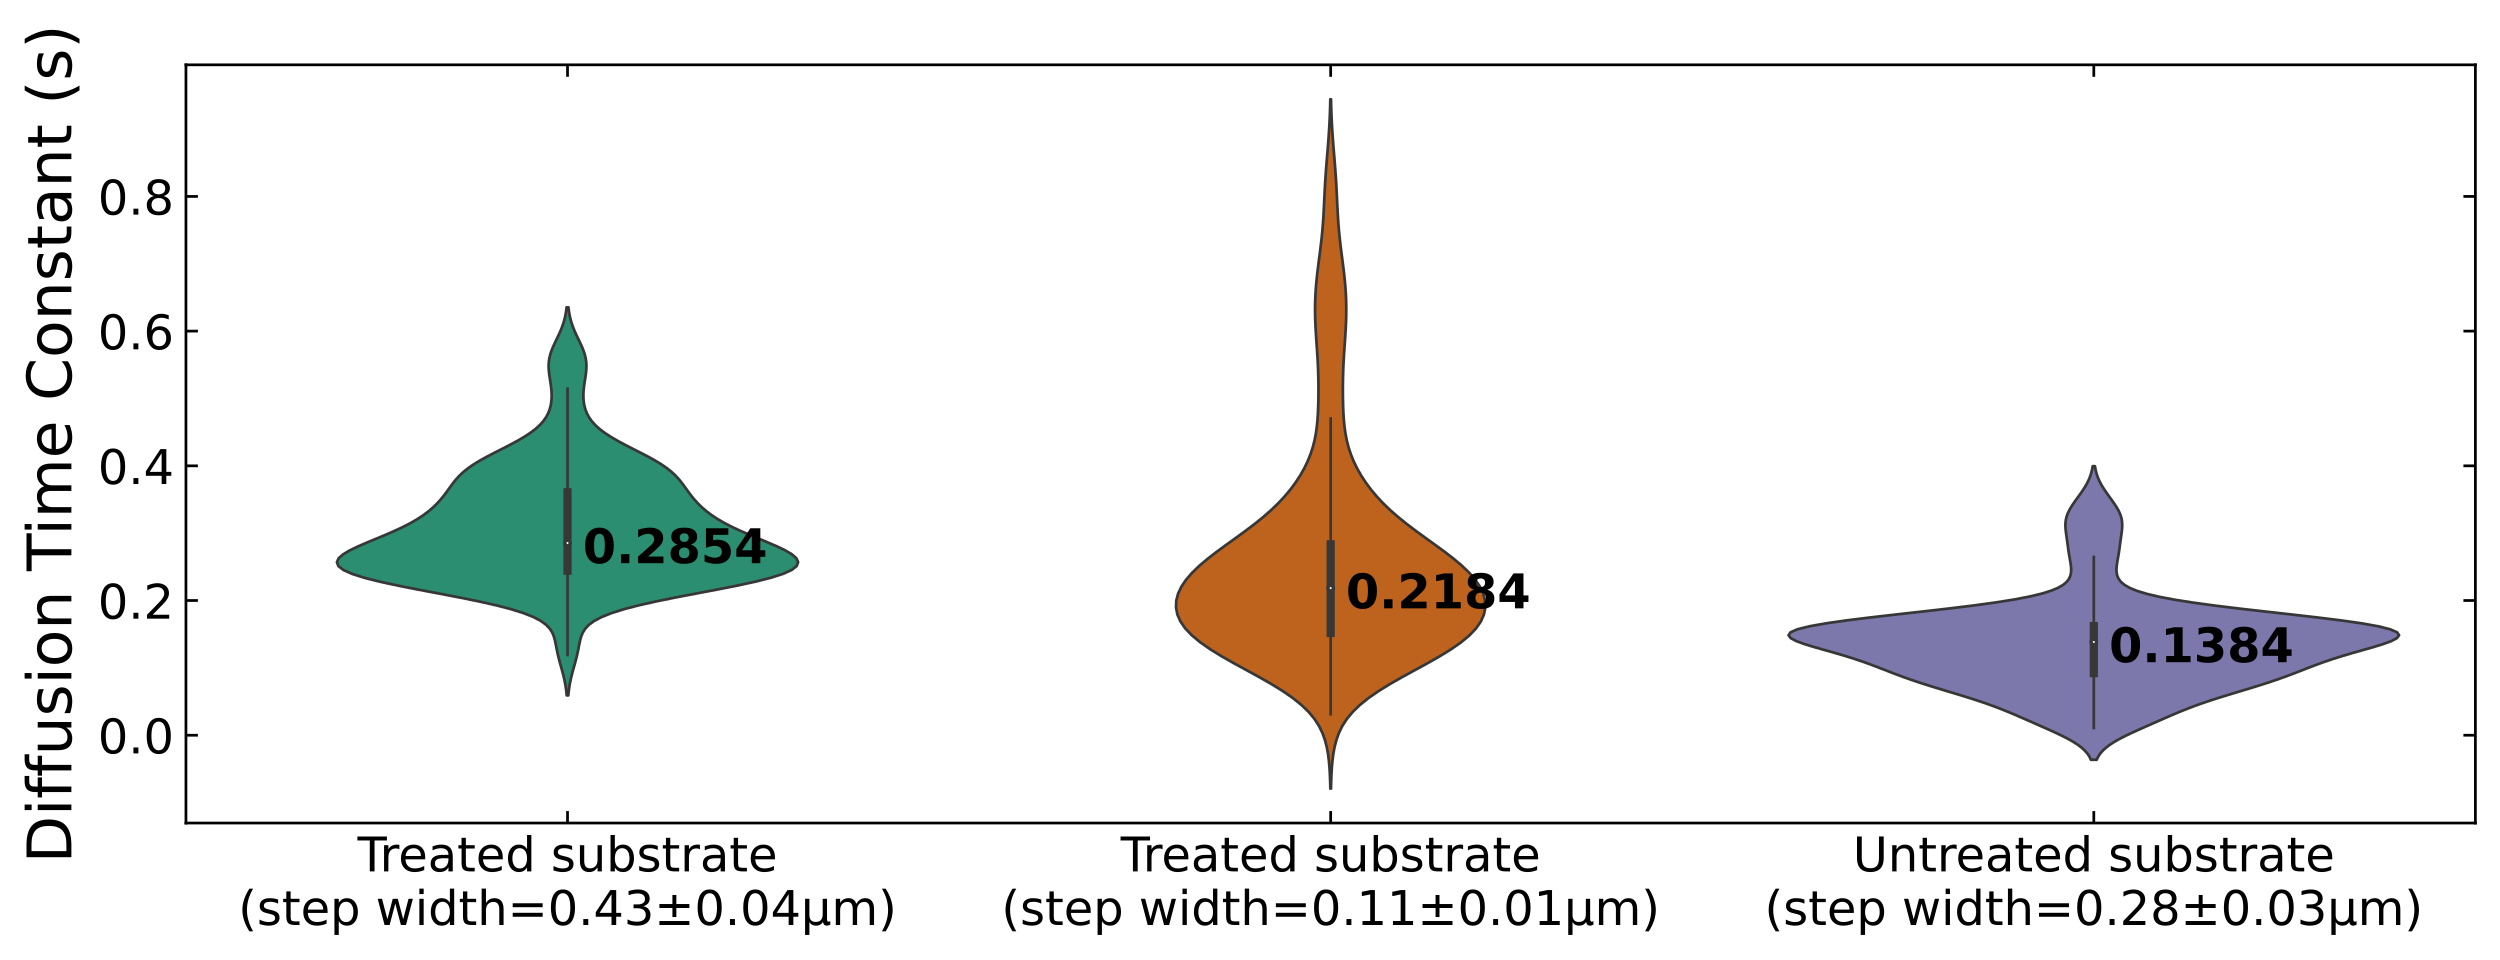 <?xml version="1.0" encoding="utf-8" standalone="no"?>
<!DOCTYPE svg PUBLIC "-//W3C//DTD SVG 1.1//EN"
  "http://www.w3.org/Graphics/SVG/1.1/DTD/svg11.dtd">
<!-- Created with matplotlib (https://matplotlib.org/) -->
<svg height="280.648pt" version="1.1" viewBox="0 0 731.185 280.648" width="731.185pt" xmlns="http://www.w3.org/2000/svg" xmlns:xlink="http://www.w3.org/1999/xlink">
 <defs>
  <style type="text/css">*{stroke-linecap:butt;stroke-linejoin:round;}</style>
 </defs>
 <g id="figure_1">
  <g id="patch_1">
   <path d="M 0 280.648 
L 731.185 280.648 
L 731.185 0 
L 0 0 
z
" style="fill:#ffffff;"/>
  </g>
  <g id="axes_1">
   <g id="patch_2">
    <path d="M 54.385 240.722 
L 723.985 240.722 
L 723.985 18.962 
L 54.385 18.962 
z
" style="fill:#ffffff;"/>
   </g>
   <g id="PolyCollection_1">
    <defs>
     <path d="M 166.22 -77.262 
L 165.75 -77.262 
L 165.637 -78.409 
L 165.489 -79.555 
L 165.3 -80.702 
L 165.07 -81.848 
L 164.803 -82.994 
L 164.505 -84.141 
L 164.188 -85.287 
L 163.866 -86.433 
L 163.554 -87.58 
L 163.264 -88.726 
L 163.005 -89.872 
L 162.773 -91.019 
L 162.554 -92.165 
L 162.314 -93.312 
L 161.999 -94.458 
L 161.532 -95.604 
L 160.817 -96.751 
L 159.737 -97.897 
L 158.169 -99.043 
L 155.992 -100.19 
L 153.108 -101.336 
L 149.458 -102.482 
L 145.045 -103.629 
L 139.938 -104.775 
L 134.284 -105.922 
L 128.3 -107.068 
L 122.253 -108.214 
L 116.432 -109.361 
L 111.124 -110.507 
L 106.576 -111.653 
L 102.972 -112.8 
L 100.424 -113.946 
L 98.962 -115.092 
L 98.54 -116.239 
L 99.058 -117.385 
L 100.368 -118.532 
L 102.301 -119.678 
L 104.679 -120.824 
L 107.328 -121.971 
L 110.093 -123.117 
L 112.842 -124.263 
L 115.473 -125.41 
L 117.917 -126.556 
L 120.132 -127.702 
L 122.106 -128.849 
L 123.844 -129.995 
L 125.368 -131.142 
L 126.701 -132.288 
L 127.872 -133.434 
L 128.908 -134.581 
L 129.838 -135.727 
L 130.695 -136.873 
L 131.518 -138.02 
L 132.357 -139.166 
L 133.265 -140.313 
L 134.303 -141.459 
L 135.521 -142.605 
L 136.957 -143.752 
L 138.628 -144.898 
L 140.524 -146.044 
L 142.607 -147.191 
L 144.817 -148.337 
L 147.078 -149.483 
L 149.31 -150.63 
L 151.437 -151.776 
L 153.395 -152.923 
L 155.14 -154.069 
L 156.646 -155.215 
L 157.904 -156.362 
L 158.924 -157.508 
L 159.725 -158.654 
L 160.332 -159.801 
L 160.773 -160.947 
L 161.073 -162.093 
L 161.255 -163.24 
L 161.337 -164.386 
L 161.335 -165.533 
L 161.261 -166.679 
L 161.132 -167.825 
L 160.966 -168.972 
L 160.787 -170.118 
L 160.622 -171.264 
L 160.502 -172.411 
L 160.454 -173.557 
L 160.504 -174.703 
L 160.665 -175.85 
L 160.941 -176.996 
L 161.322 -178.143 
L 161.79 -179.289 
L 162.316 -180.435 
L 162.868 -181.582 
L 163.416 -182.728 
L 163.931 -183.874 
L 164.393 -185.021 
L 164.79 -186.167 
L 165.116 -187.313 
L 165.374 -188.46 
L 165.569 -189.606 
L 165.711 -190.753 
L 166.259 -190.753 
L 166.259 -190.753 
L 166.401 -189.606 
L 166.596 -188.46 
L 166.854 -187.313 
L 167.18 -186.167 
L 167.577 -185.021 
L 168.039 -183.874 
L 168.554 -182.728 
L 169.102 -181.582 
L 169.654 -180.435 
L 170.18 -179.289 
L 170.648 -178.143 
L 171.029 -176.996 
L 171.305 -175.85 
L 171.466 -174.703 
L 171.516 -173.557 
L 171.468 -172.411 
L 171.348 -171.264 
L 171.183 -170.118 
L 171.004 -168.972 
L 170.838 -167.825 
L 170.709 -166.679 
L 170.635 -165.533 
L 170.633 -164.386 
L 170.715 -163.24 
L 170.897 -162.093 
L 171.197 -160.947 
L 171.638 -159.801 
L 172.245 -158.654 
L 173.046 -157.508 
L 174.066 -156.362 
L 175.324 -155.215 
L 176.83 -154.069 
L 178.575 -152.923 
L 180.533 -151.776 
L 182.66 -150.63 
L 184.892 -149.483 
L 187.153 -148.337 
L 189.363 -147.191 
L 191.446 -146.044 
L 193.342 -144.898 
L 195.013 -143.752 
L 196.449 -142.605 
L 197.667 -141.459 
L 198.705 -140.313 
L 199.613 -139.166 
L 200.452 -138.02 
L 201.275 -136.873 
L 202.132 -135.727 
L 203.062 -134.581 
L 204.098 -133.434 
L 205.269 -132.288 
L 206.602 -131.142 
L 208.126 -129.995 
L 209.864 -128.849 
L 211.838 -127.702 
L 214.053 -126.556 
L 216.497 -125.41 
L 219.128 -124.263 
L 221.877 -123.117 
L 224.642 -121.971 
L 227.291 -120.824 
L 229.669 -119.678 
L 231.602 -118.532 
L 232.912 -117.385 
L 233.43 -116.239 
L 233.008 -115.092 
L 231.546 -113.946 
L 228.998 -112.8 
L 225.394 -111.653 
L 220.846 -110.507 
L 215.538 -109.361 
L 209.717 -108.214 
L 203.67 -107.068 
L 197.686 -105.922 
L 192.032 -104.775 
L 186.925 -103.629 
L 182.512 -102.482 
L 178.862 -101.336 
L 175.978 -100.19 
L 173.801 -99.043 
L 172.233 -97.897 
L 171.153 -96.751 
L 170.438 -95.604 
L 169.971 -94.458 
L 169.656 -93.312 
L 169.416 -92.165 
L 169.197 -91.019 
L 168.965 -89.872 
L 168.706 -88.726 
L 168.416 -87.58 
L 168.104 -86.433 
L 167.782 -85.287 
L 167.465 -84.141 
L 167.167 -82.994 
L 166.9 -81.848 
L 166.67 -80.702 
L 166.481 -79.555 
L 166.333 -78.409 
L 166.22 -77.262 
z
" id="mbafc01b74d" style="stroke:#373737;stroke-width:0.8;"/>
    </defs>
    <g clip-path="url(#p90f1b37e14)">
     <use style="fill:#2b8e70;stroke:#373737;stroke-width:0.8;" x="0" xlink:href="#mbafc01b74d" y="280.648"/>
    </g>
   </g>
   <g id="PolyCollection_2">
    <defs>
     <path d="M 389.278 -50.006 
L 389.092 -50.006 
L 389.038 -52.043 
L 388.958 -54.079 
L 388.838 -56.115 
L 388.66 -58.152 
L 388.401 -60.188 
L 388.027 -62.224 
L 387.497 -64.261 
L 386.762 -66.297 
L 385.764 -68.334 
L 384.447 -70.37 
L 382.757 -72.406 
L 380.656 -74.443 
L 378.128 -76.479 
L 375.189 -78.515 
L 371.891 -80.552 
L 368.323 -82.588 
L 364.607 -84.624 
L 360.882 -86.661 
L 357.296 -88.697 
L 353.985 -90.734 
L 351.062 -92.77 
L 348.607 -94.806 
L 346.664 -96.843 
L 345.25 -98.879 
L 344.354 -100.915 
L 343.956 -102.952 
L 344.032 -104.988 
L 344.56 -107.024 
L 345.521 -109.061 
L 346.896 -111.097 
L 348.66 -113.134 
L 350.774 -115.17 
L 353.186 -117.206 
L 355.824 -119.243 
L 358.603 -121.279 
L 361.435 -123.315 
L 364.232 -125.352 
L 366.921 -127.388 
L 369.447 -129.424 
L 371.773 -131.461 
L 373.886 -133.497 
L 375.785 -135.534 
L 377.48 -137.57 
L 378.983 -139.606 
L 380.307 -141.643 
L 381.459 -143.679 
L 382.446 -145.715 
L 383.27 -147.752 
L 383.94 -149.788 
L 384.464 -151.824 
L 384.858 -153.861 
L 385.141 -155.897 
L 385.337 -157.934 
L 385.466 -159.97 
L 385.548 -162.006 
L 385.595 -164.043 
L 385.615 -166.079 
L 385.61 -168.115 
L 385.579 -170.152 
L 385.521 -172.188 
L 385.434 -174.224 
L 385.322 -176.261 
L 385.191 -178.297 
L 385.05 -180.334 
L 384.912 -182.37 
L 384.789 -184.406 
L 384.693 -186.443 
L 384.634 -188.479 
L 384.619 -190.515 
L 384.653 -192.552 
L 384.738 -194.588 
L 384.872 -196.624 
L 385.052 -198.661 
L 385.27 -200.697 
L 385.515 -202.734 
L 385.777 -204.77 
L 386.042 -206.806 
L 386.296 -208.843 
L 386.529 -210.879 
L 386.732 -212.915 
L 386.904 -214.952 
L 387.045 -216.988 
L 387.16 -219.024 
L 387.261 -221.061 
L 387.356 -223.097 
L 387.456 -225.134 
L 387.569 -227.17 
L 387.699 -229.206 
L 387.846 -231.243 
L 388.006 -233.279 
L 388.173 -235.315 
L 388.341 -237.352 
L 388.5 -239.388 
L 388.646 -241.424 
L 388.774 -243.461 
L 388.881 -245.497 
L 388.967 -247.534 
L 389.034 -249.57 
L 389.083 -251.606 
L 389.287 -251.606 
L 389.287 -251.606 
L 389.336 -249.57 
L 389.403 -247.534 
L 389.489 -245.497 
L 389.596 -243.461 
L 389.724 -241.424 
L 389.87 -239.388 
L 390.029 -237.352 
L 390.197 -235.315 
L 390.364 -233.279 
L 390.524 -231.243 
L 390.671 -229.206 
L 390.801 -227.17 
L 390.914 -225.134 
L 391.014 -223.097 
L 391.109 -221.061 
L 391.21 -219.024 
L 391.325 -216.988 
L 391.466 -214.952 
L 391.638 -212.915 
L 391.841 -210.879 
L 392.074 -208.843 
L 392.328 -206.806 
L 392.593 -204.77 
L 392.855 -202.734 
L 393.1 -200.697 
L 393.318 -198.661 
L 393.498 -196.624 
L 393.632 -194.588 
L 393.717 -192.552 
L 393.751 -190.515 
L 393.736 -188.479 
L 393.677 -186.443 
L 393.581 -184.406 
L 393.458 -182.37 
L 393.32 -180.334 
L 393.179 -178.297 
L 393.048 -176.261 
L 392.936 -174.224 
L 392.849 -172.188 
L 392.791 -170.152 
L 392.76 -168.115 
L 392.755 -166.079 
L 392.775 -164.043 
L 392.822 -162.006 
L 392.904 -159.97 
L 393.033 -157.934 
L 393.229 -155.897 
L 393.512 -153.861 
L 393.906 -151.824 
L 394.43 -149.788 
L 395.1 -147.752 
L 395.924 -145.715 
L 396.911 -143.679 
L 398.063 -141.643 
L 399.387 -139.606 
L 400.89 -137.57 
L 402.585 -135.534 
L 404.484 -133.497 
L 406.597 -131.461 
L 408.923 -129.424 
L 411.449 -127.388 
L 414.138 -125.352 
L 416.935 -123.315 
L 419.767 -121.279 
L 422.546 -119.243 
L 425.184 -117.206 
L 427.596 -115.17 
L 429.71 -113.134 
L 431.474 -111.097 
L 432.849 -109.061 
L 433.81 -107.024 
L 434.338 -104.988 
L 434.414 -102.952 
L 434.016 -100.915 
L 433.12 -98.879 
L 431.706 -96.843 
L 429.763 -94.806 
L 427.308 -92.77 
L 424.385 -90.734 
L 421.074 -88.697 
L 417.488 -86.661 
L 413.763 -84.624 
L 410.047 -82.588 
L 406.479 -80.552 
L 403.181 -78.515 
L 400.242 -76.479 
L 397.714 -74.443 
L 395.613 -72.406 
L 393.923 -70.37 
L 392.606 -68.334 
L 391.608 -66.297 
L 390.873 -64.261 
L 390.343 -62.224 
L 389.969 -60.188 
L 389.71 -58.152 
L 389.532 -56.115 
L 389.412 -54.079 
L 389.332 -52.043 
L 389.278 -50.006 
z
" id="m36b5132698" style="stroke:#373737;stroke-width:0.8;"/>
    </defs>
    <g clip-path="url(#p90f1b37e14)">
     <use style="fill:#be631d;stroke:#373737;stroke-width:0.8;" x="0" xlink:href="#m36b5132698" y="280.648"/>
    </g>
   </g>
   <g id="PolyCollection_3">
    <defs>
     <path d="M 613.231 -58.434 
L 611.539 -58.434 
L 611.124 -59.301 
L 610.563 -60.169 
L 609.83 -61.036 
L 608.904 -61.903 
L 607.774 -62.771 
L 606.44 -63.638 
L 604.918 -64.505 
L 603.233 -65.372 
L 601.421 -66.24 
L 599.522 -67.107 
L 597.576 -67.974 
L 595.611 -68.842 
L 593.644 -69.709 
L 591.672 -70.576 
L 589.679 -71.444 
L 587.632 -72.311 
L 585.497 -73.178 
L 583.237 -74.045 
L 580.828 -74.913 
L 578.264 -75.78 
L 575.557 -76.647 
L 572.742 -77.515 
L 569.869 -78.382 
L 566.995 -79.249 
L 564.179 -80.117 
L 561.467 -80.984 
L 558.889 -81.851 
L 556.449 -82.718 
L 554.129 -83.586 
L 551.887 -84.453 
L 549.664 -85.32 
L 547.392 -86.188 
L 545.003 -87.055 
L 542.441 -87.922 
L 539.68 -88.79 
L 536.735 -89.657 
L 533.673 -90.524 
L 530.627 -91.391 
L 527.789 -92.259 
L 525.406 -93.126 
L 523.753 -93.993 
L 523.105 -94.861 
L 523.698 -95.728 
L 525.694 -96.595 
L 529.149 -97.463 
L 533.999 -98.33 
L 540.06 -99.197 
L 547.047 -100.064 
L 554.606 -100.932 
L 562.357 -101.799 
L 569.932 -102.666 
L 577.018 -103.534 
L 583.376 -104.401 
L 588.861 -105.268 
L 593.414 -106.136 
L 597.056 -107.003 
L 599.862 -107.87 
L 601.947 -108.737 
L 603.436 -109.605 
L 604.456 -110.472 
L 605.116 -111.339 
L 605.508 -112.207 
L 605.705 -113.074 
L 605.762 -113.941 
L 605.722 -114.809 
L 605.619 -115.676 
L 605.481 -116.543 
L 605.328 -117.411 
L 605.177 -118.278 
L 605.037 -119.145 
L 604.911 -120.012 
L 604.793 -120.88 
L 604.68 -121.747 
L 604.563 -122.614 
L 604.441 -123.482 
L 604.317 -124.349 
L 604.202 -125.216 
L 604.114 -126.084 
L 604.073 -126.951 
L 604.101 -127.818 
L 604.216 -128.685 
L 604.427 -129.553 
L 604.737 -130.42 
L 605.141 -131.287 
L 605.627 -132.155 
L 606.178 -133.022 
L 606.774 -133.889 
L 607.396 -134.757 
L 608.026 -135.624 
L 608.645 -136.491 
L 609.238 -137.358 
L 609.792 -138.226 
L 610.296 -139.093 
L 610.741 -139.96 
L 611.124 -140.828 
L 611.443 -141.695 
L 611.701 -142.562 
L 611.902 -143.43 
L 612.055 -144.297 
L 612.715 -144.297 
L 612.715 -144.297 
L 612.868 -143.43 
L 613.069 -142.562 
L 613.327 -141.695 
L 613.646 -140.828 
L 614.029 -139.96 
L 614.474 -139.093 
L 614.978 -138.226 
L 615.532 -137.358 
L 616.125 -136.491 
L 616.744 -135.624 
L 617.374 -134.757 
L 617.996 -133.889 
L 618.592 -133.022 
L 619.143 -132.155 
L 619.629 -131.287 
L 620.033 -130.42 
L 620.343 -129.553 
L 620.554 -128.685 
L 620.669 -127.818 
L 620.697 -126.951 
L 620.656 -126.084 
L 620.568 -125.216 
L 620.453 -124.349 
L 620.329 -123.482 
L 620.207 -122.614 
L 620.09 -121.747 
L 619.977 -120.88 
L 619.859 -120.012 
L 619.733 -119.145 
L 619.593 -118.278 
L 619.442 -117.411 
L 619.289 -116.543 
L 619.151 -115.676 
L 619.048 -114.809 
L 619.008 -113.941 
L 619.065 -113.074 
L 619.262 -112.207 
L 619.654 -111.339 
L 620.314 -110.472 
L 621.334 -109.605 
L 622.823 -108.737 
L 624.908 -107.87 
L 627.714 -107.003 
L 631.356 -106.136 
L 635.909 -105.268 
L 641.394 -104.401 
L 647.752 -103.534 
L 654.838 -102.666 
L 662.413 -101.799 
L 670.164 -100.932 
L 677.723 -100.064 
L 684.71 -99.197 
L 690.771 -98.33 
L 695.621 -97.463 
L 699.076 -96.595 
L 701.072 -95.728 
L 701.665 -94.861 
L 701.017 -93.993 
L 699.364 -93.126 
L 696.981 -92.259 
L 694.143 -91.391 
L 691.097 -90.524 
L 688.035 -89.657 
L 685.09 -88.79 
L 682.329 -87.922 
L 679.767 -87.055 
L 677.378 -86.188 
L 675.106 -85.32 
L 672.883 -84.453 
L 670.641 -83.586 
L 668.321 -82.718 
L 665.881 -81.851 
L 663.303 -80.984 
L 660.591 -80.117 
L 657.775 -79.249 
L 654.901 -78.382 
L 652.028 -77.515 
L 649.213 -76.647 
L 646.506 -75.78 
L 643.942 -74.913 
L 641.533 -74.045 
L 639.273 -73.178 
L 637.138 -72.311 
L 635.091 -71.444 
L 633.098 -70.576 
L 631.126 -69.709 
L 629.159 -68.842 
L 627.194 -67.974 
L 625.248 -67.107 
L 623.349 -66.24 
L 621.537 -65.372 
L 619.852 -64.505 
L 618.33 -63.638 
L 616.996 -62.771 
L 615.866 -61.903 
L 614.94 -61.036 
L 614.207 -60.169 
L 613.646 -59.301 
L 613.231 -58.434 
z
" id="m5558be3740" style="stroke:#373737;stroke-width:0.8;"/>
    </defs>
    <g clip-path="url(#p90f1b37e14)">
     <use style="fill:#7c78ab;stroke:#373737;stroke-width:0.8;" x="0" xlink:href="#m5558be3740" y="280.648"/>
    </g>
   </g>
   <g id="matplotlib.axis_1">
    <g id="xtick_1">
     <g id="line2d_1">
      <defs>
       <path d="M 0 0 
L 0 -3.5 
" id="m2e9fc401be" style="stroke:#000000;stroke-width:0.8;"/>
      </defs>
      <g>
       <use style="stroke:#000000;stroke-width:0.8;" x="165.985" xlink:href="#m2e9fc401be" y="240.722"/>
      </g>
     </g>
     <g id="line2d_2">
      <defs>
       <path d="M 0 0 
L 0 3.5 
" id="m1ea92cfd02" style="stroke:#000000;stroke-width:0.8;"/>
      </defs>
      <g>
       <use style="stroke:#000000;stroke-width:0.8;" x="165.985" xlink:href="#m1ea92cfd02" y="18.962"/>
      </g>
     </g>
     <g id="text_1">
      <!-- Treated substrate -->
      <g transform="translate(104.569 254.86)scale(0.14 -0.14)">
       <defs>
        <path d="M -0.297 72.906 
L 61.375 72.906 
L 61.375 64.594 
L 35.5 64.594 
L 35.5 0 
L 25.594 0 
L 25.594 64.594 
L -0.297 64.594 
z
" id="DejaVuSans-84"/>
        <path d="M 41.109 46.297 
Q 39.594 47.172 37.812 47.578 
Q 36.031 48 33.891 48 
Q 26.266 48 22.188 43.047 
Q 18.109 38.094 18.109 28.812 
L 18.109 0 
L 9.078 0 
L 9.078 54.688 
L 18.109 54.688 
L 18.109 46.188 
Q 20.953 51.172 25.484 53.578 
Q 30.031 56 36.531 56 
Q 37.453 56 38.578 55.875 
Q 39.703 55.766 41.062 55.516 
z
" id="DejaVuSans-114"/>
        <path d="M 56.203 29.594 
L 56.203 25.203 
L 14.891 25.203 
Q 15.484 15.922 20.484 11.062 
Q 25.484 6.203 34.422 6.203 
Q 39.594 6.203 44.453 7.469 
Q 49.312 8.734 54.109 11.281 
L 54.109 2.781 
Q 49.266 0.734 44.188 -0.344 
Q 39.109 -1.422 33.891 -1.422 
Q 20.797 -1.422 13.156 6.188 
Q 5.516 13.812 5.516 26.812 
Q 5.516 40.234 12.766 48.109 
Q 20.016 56 32.328 56 
Q 43.359 56 49.781 48.891 
Q 56.203 41.797 56.203 29.594 
z
M 47.219 32.234 
Q 47.125 39.594 43.094 43.984 
Q 39.062 48.391 32.422 48.391 
Q 24.906 48.391 20.391 44.141 
Q 15.875 39.891 15.188 32.172 
z
" id="DejaVuSans-101"/>
        <path d="M 34.281 27.484 
Q 23.391 27.484 19.188 25 
Q 14.984 22.516 14.984 16.5 
Q 14.984 11.719 18.141 8.906 
Q 21.297 6.109 26.703 6.109 
Q 34.188 6.109 38.703 11.406 
Q 43.219 16.703 43.219 25.484 
L 43.219 27.484 
z
M 52.203 31.203 
L 52.203 0 
L 43.219 0 
L 43.219 8.297 
Q 40.141 3.328 35.547 0.953 
Q 30.953 -1.422 24.312 -1.422 
Q 15.922 -1.422 10.953 3.297 
Q 6 8.016 6 15.922 
Q 6 25.141 12.172 29.828 
Q 18.359 34.516 30.609 34.516 
L 43.219 34.516 
L 43.219 35.406 
Q 43.219 41.609 39.141 45 
Q 35.062 48.391 27.688 48.391 
Q 23 48.391 18.547 47.266 
Q 14.109 46.141 10.016 43.891 
L 10.016 52.203 
Q 14.938 54.109 19.578 55.047 
Q 24.219 56 28.609 56 
Q 40.484 56 46.344 49.844 
Q 52.203 43.703 52.203 31.203 
z
" id="DejaVuSans-97"/>
        <path d="M 18.312 70.219 
L 18.312 54.688 
L 36.812 54.688 
L 36.812 47.703 
L 18.312 47.703 
L 18.312 18.016 
Q 18.312 11.328 20.141 9.422 
Q 21.969 7.516 27.594 7.516 
L 36.812 7.516 
L 36.812 0 
L 27.594 0 
Q 17.188 0 13.234 3.875 
Q 9.281 7.766 9.281 18.016 
L 9.281 47.703 
L 2.688 47.703 
L 2.688 54.688 
L 9.281 54.688 
L 9.281 70.219 
z
" id="DejaVuSans-116"/>
        <path d="M 45.406 46.391 
L 45.406 75.984 
L 54.391 75.984 
L 54.391 0 
L 45.406 0 
L 45.406 8.203 
Q 42.578 3.328 38.25 0.953 
Q 33.938 -1.422 27.875 -1.422 
Q 17.969 -1.422 11.734 6.484 
Q 5.516 14.406 5.516 27.297 
Q 5.516 40.188 11.734 48.094 
Q 17.969 56 27.875 56 
Q 33.938 56 38.25 53.625 
Q 42.578 51.266 45.406 46.391 
z
M 14.797 27.297 
Q 14.797 17.391 18.875 11.75 
Q 22.953 6.109 30.078 6.109 
Q 37.203 6.109 41.297 11.75 
Q 45.406 17.391 45.406 27.297 
Q 45.406 37.203 41.297 42.844 
Q 37.203 48.484 30.078 48.484 
Q 22.953 48.484 18.875 42.844 
Q 14.797 37.203 14.797 27.297 
z
" id="DejaVuSans-100"/>
        <path id="DejaVuSans-32"/>
        <path d="M 44.281 53.078 
L 44.281 44.578 
Q 40.484 46.531 36.375 47.5 
Q 32.281 48.484 27.875 48.484 
Q 21.188 48.484 17.844 46.438 
Q 14.5 44.391 14.5 40.281 
Q 14.5 37.156 16.891 35.375 
Q 19.281 33.594 26.516 31.984 
L 29.594 31.297 
Q 39.156 29.25 43.188 25.516 
Q 47.219 21.781 47.219 15.094 
Q 47.219 7.469 41.188 3.016 
Q 35.156 -1.422 24.609 -1.422 
Q 20.219 -1.422 15.453 -0.562 
Q 10.688 0.297 5.422 2 
L 5.422 11.281 
Q 10.406 8.688 15.234 7.391 
Q 20.062 6.109 24.812 6.109 
Q 31.156 6.109 34.562 8.281 
Q 37.984 10.453 37.984 14.406 
Q 37.984 18.062 35.516 20.016 
Q 33.062 21.969 24.703 23.781 
L 21.578 24.516 
Q 13.234 26.266 9.516 29.906 
Q 5.812 33.547 5.812 39.891 
Q 5.812 47.609 11.281 51.797 
Q 16.75 56 26.812 56 
Q 31.781 56 36.172 55.266 
Q 40.578 54.547 44.281 53.078 
z
" id="DejaVuSans-115"/>
        <path d="M 8.5 21.578 
L 8.5 54.688 
L 17.484 54.688 
L 17.484 21.922 
Q 17.484 14.156 20.5 10.266 
Q 23.531 6.391 29.594 6.391 
Q 36.859 6.391 41.078 11.031 
Q 45.312 15.672 45.312 23.688 
L 45.312 54.688 
L 54.297 54.688 
L 54.297 0 
L 45.312 0 
L 45.312 8.406 
Q 42.047 3.422 37.719 1 
Q 33.406 -1.422 27.688 -1.422 
Q 18.266 -1.422 13.375 4.438 
Q 8.5 10.297 8.5 21.578 
z
M 31.109 56 
z
" id="DejaVuSans-117"/>
        <path d="M 48.688 27.297 
Q 48.688 37.203 44.609 42.844 
Q 40.531 48.484 33.406 48.484 
Q 26.266 48.484 22.188 42.844 
Q 18.109 37.203 18.109 27.297 
Q 18.109 17.391 22.188 11.75 
Q 26.266 6.109 33.406 6.109 
Q 40.531 6.109 44.609 11.75 
Q 48.688 17.391 48.688 27.297 
z
M 18.109 46.391 
Q 20.953 51.266 25.266 53.625 
Q 29.594 56 35.594 56 
Q 45.562 56 51.781 48.094 
Q 58.016 40.188 58.016 27.297 
Q 58.016 14.406 51.781 6.484 
Q 45.562 -1.422 35.594 -1.422 
Q 29.594 -1.422 25.266 0.953 
Q 20.953 3.328 18.109 8.203 
L 18.109 0 
L 9.078 0 
L 9.078 75.984 
L 18.109 75.984 
z
" id="DejaVuSans-98"/>
       </defs>
       <use xlink:href="#DejaVuSans-84"/>
       <use x="46.334" xlink:href="#DejaVuSans-114"/>
       <use x="85.197" xlink:href="#DejaVuSans-101"/>
       <use x="146.721" xlink:href="#DejaVuSans-97"/>
       <use x="208" xlink:href="#DejaVuSans-116"/>
       <use x="247.209" xlink:href="#DejaVuSans-101"/>
       <use x="308.732" xlink:href="#DejaVuSans-100"/>
       <use x="372.209" xlink:href="#DejaVuSans-32"/>
       <use x="403.996" xlink:href="#DejaVuSans-115"/>
       <use x="456.096" xlink:href="#DejaVuSans-117"/>
       <use x="519.475" xlink:href="#DejaVuSans-98"/>
       <use x="582.951" xlink:href="#DejaVuSans-115"/>
       <use x="635.051" xlink:href="#DejaVuSans-116"/>
       <use x="674.26" xlink:href="#DejaVuSans-114"/>
       <use x="715.373" xlink:href="#DejaVuSans-97"/>
       <use x="776.652" xlink:href="#DejaVuSans-116"/>
       <use x="815.861" xlink:href="#DejaVuSans-101"/>
      </g>
      <!-- (step width=0.43±0.04μm) -->
      <g transform="translate(69.687 270.537)scale(0.14 -0.14)">
       <defs>
        <path d="M 31 75.875 
Q 24.469 64.656 21.281 53.656 
Q 18.109 42.672 18.109 31.391 
Q 18.109 20.125 21.312 9.062 
Q 24.516 -2 31 -13.188 
L 23.188 -13.188 
Q 15.875 -1.703 12.234 9.375 
Q 8.594 20.453 8.594 31.391 
Q 8.594 42.281 12.203 53.312 
Q 15.828 64.359 23.188 75.875 
z
" id="DejaVuSans-40"/>
        <path d="M 18.109 8.203 
L 18.109 -20.797 
L 9.078 -20.797 
L 9.078 54.688 
L 18.109 54.688 
L 18.109 46.391 
Q 20.953 51.266 25.266 53.625 
Q 29.594 56 35.594 56 
Q 45.562 56 51.781 48.094 
Q 58.016 40.188 58.016 27.297 
Q 58.016 14.406 51.781 6.484 
Q 45.562 -1.422 35.594 -1.422 
Q 29.594 -1.422 25.266 0.953 
Q 20.953 3.328 18.109 8.203 
z
M 48.688 27.297 
Q 48.688 37.203 44.609 42.844 
Q 40.531 48.484 33.406 48.484 
Q 26.266 48.484 22.188 42.844 
Q 18.109 37.203 18.109 27.297 
Q 18.109 17.391 22.188 11.75 
Q 26.266 6.109 33.406 6.109 
Q 40.531 6.109 44.609 11.75 
Q 48.688 17.391 48.688 27.297 
z
" id="DejaVuSans-112"/>
        <path d="M 4.203 54.688 
L 13.188 54.688 
L 24.422 12.016 
L 35.594 54.688 
L 46.188 54.688 
L 57.422 12.016 
L 68.609 54.688 
L 77.594 54.688 
L 63.281 0 
L 52.688 0 
L 40.922 44.828 
L 29.109 0 
L 18.5 0 
z
" id="DejaVuSans-119"/>
        <path d="M 9.422 54.688 
L 18.406 54.688 
L 18.406 0 
L 9.422 0 
z
M 9.422 75.984 
L 18.406 75.984 
L 18.406 64.594 
L 9.422 64.594 
z
" id="DejaVuSans-105"/>
        <path d="M 54.891 33.016 
L 54.891 0 
L 45.906 0 
L 45.906 32.719 
Q 45.906 40.484 42.875 44.328 
Q 39.844 48.188 33.797 48.188 
Q 26.516 48.188 22.312 43.547 
Q 18.109 38.922 18.109 30.906 
L 18.109 0 
L 9.078 0 
L 9.078 75.984 
L 18.109 75.984 
L 18.109 46.188 
Q 21.344 51.125 25.703 53.562 
Q 30.078 56 35.797 56 
Q 45.219 56 50.047 50.172 
Q 54.891 44.344 54.891 33.016 
z
" id="DejaVuSans-104"/>
        <path d="M 10.594 45.406 
L 73.188 45.406 
L 73.188 37.203 
L 10.594 37.203 
z
M 10.594 25.484 
L 73.188 25.484 
L 73.188 17.188 
L 10.594 17.188 
z
" id="DejaVuSans-61"/>
        <path d="M 31.781 66.406 
Q 24.172 66.406 20.328 58.906 
Q 16.5 51.422 16.5 36.375 
Q 16.5 21.391 20.328 13.891 
Q 24.172 6.391 31.781 6.391 
Q 39.453 6.391 43.281 13.891 
Q 47.125 21.391 47.125 36.375 
Q 47.125 51.422 43.281 58.906 
Q 39.453 66.406 31.781 66.406 
z
M 31.781 74.219 
Q 44.047 74.219 50.516 64.516 
Q 56.984 54.828 56.984 36.375 
Q 56.984 17.969 50.516 8.266 
Q 44.047 -1.422 31.781 -1.422 
Q 19.531 -1.422 13.062 8.266 
Q 6.594 17.969 6.594 36.375 
Q 6.594 54.828 13.062 64.516 
Q 19.531 74.219 31.781 74.219 
z
" id="DejaVuSans-48"/>
        <path d="M 10.688 12.406 
L 21 12.406 
L 21 0 
L 10.688 0 
z
" id="DejaVuSans-46"/>
        <path d="M 37.797 64.312 
L 12.891 25.391 
L 37.797 25.391 
z
M 35.203 72.906 
L 47.609 72.906 
L 47.609 25.391 
L 58.016 25.391 
L 58.016 17.188 
L 47.609 17.188 
L 47.609 0 
L 37.797 0 
L 37.797 17.188 
L 4.891 17.188 
L 4.891 26.703 
z
" id="DejaVuSans-52"/>
        <path d="M 40.578 39.312 
Q 47.656 37.797 51.625 33 
Q 55.609 28.219 55.609 21.188 
Q 55.609 10.406 48.188 4.484 
Q 40.766 -1.422 27.094 -1.422 
Q 22.516 -1.422 17.656 -0.516 
Q 12.797 0.391 7.625 2.203 
L 7.625 11.719 
Q 11.719 9.328 16.594 8.109 
Q 21.484 6.891 26.812 6.891 
Q 36.078 6.891 40.938 10.547 
Q 45.797 14.203 45.797 21.188 
Q 45.797 27.641 41.281 31.266 
Q 36.766 34.906 28.719 34.906 
L 20.219 34.906 
L 20.219 43.016 
L 29.109 43.016 
Q 36.375 43.016 40.234 45.922 
Q 44.094 48.828 44.094 54.297 
Q 44.094 59.906 40.109 62.906 
Q 36.141 65.922 28.719 65.922 
Q 24.656 65.922 20.016 65.031 
Q 15.375 64.156 9.812 62.312 
L 9.812 71.094 
Q 15.438 72.656 20.344 73.438 
Q 25.25 74.219 29.594 74.219 
Q 40.828 74.219 47.359 69.109 
Q 53.906 64.016 53.906 55.328 
Q 53.906 49.266 50.438 45.094 
Q 46.969 40.922 40.578 39.312 
z
" id="DejaVuSans-51"/>
        <path d="M 46 62.703 
L 46 43.797 
L 73.188 43.797 
L 73.188 35.5 
L 46 35.5 
L 46 16.609 
L 37.797 16.609 
L 37.797 35.5 
L 10.594 35.5 
L 10.594 43.797 
L 37.797 43.797 
L 37.797 62.703 
z
M 10.594 8.297 
L 73.188 8.297 
L 73.188 0 
L 10.594 0 
z
" id="DejaVuSans-177"/>
        <path d="M 8.5 -20.797 
L 8.5 54.688 
L 17.484 54.688 
L 17.484 20.703 
Q 17.484 13.625 20.844 10 
Q 24.219 6.391 30.812 6.391 
Q 38.031 6.391 41.672 10.484 
Q 45.312 14.594 45.312 22.797 
L 45.312 54.688 
L 54.297 54.688 
L 54.297 12.594 
Q 54.297 9.672 55.141 8.281 
Q 56 6.891 57.812 6.891 
Q 58.25 6.891 59.031 7.156 
Q 59.812 7.422 61.188 8.016 
L 61.188 0.781 
Q 59.188 -0.344 57.391 -0.875 
Q 55.609 -1.422 53.906 -1.422 
Q 50.531 -1.422 48.531 0.484 
Q 46.531 2.391 45.797 6.297 
Q 43.359 2.438 39.812 0.5 
Q 36.281 -1.422 31.5 -1.422 
Q 26.516 -1.422 23.016 0.484 
Q 19.531 2.391 17.484 6.203 
L 17.484 -20.797 
z
" id="DejaVuSans-956"/>
        <path d="M 52 44.188 
Q 55.375 50.25 60.062 53.125 
Q 64.75 56 71.094 56 
Q 79.641 56 84.281 50.016 
Q 88.922 44.047 88.922 33.016 
L 88.922 0 
L 79.891 0 
L 79.891 32.719 
Q 79.891 40.578 77.094 44.375 
Q 74.312 48.188 68.609 48.188 
Q 61.625 48.188 57.562 43.547 
Q 53.516 38.922 53.516 30.906 
L 53.516 0 
L 44.484 0 
L 44.484 32.719 
Q 44.484 40.625 41.703 44.406 
Q 38.922 48.188 33.109 48.188 
Q 26.219 48.188 22.156 43.531 
Q 18.109 38.875 18.109 30.906 
L 18.109 0 
L 9.078 0 
L 9.078 54.688 
L 18.109 54.688 
L 18.109 46.188 
Q 21.188 51.219 25.484 53.609 
Q 29.781 56 35.688 56 
Q 41.656 56 45.828 52.969 
Q 50 49.953 52 44.188 
z
" id="DejaVuSans-109"/>
        <path d="M 8.016 75.875 
L 15.828 75.875 
Q 23.141 64.359 26.781 53.312 
Q 30.422 42.281 30.422 31.391 
Q 30.422 20.453 26.781 9.375 
Q 23.141 -1.703 15.828 -13.188 
L 8.016 -13.188 
Q 14.5 -2 17.703 9.062 
Q 20.906 20.125 20.906 31.391 
Q 20.906 42.672 17.703 53.656 
Q 14.5 64.656 8.016 75.875 
z
" id="DejaVuSans-41"/>
       </defs>
       <use xlink:href="#DejaVuSans-40"/>
       <use x="39.014" xlink:href="#DejaVuSans-115"/>
       <use x="91.113" xlink:href="#DejaVuSans-116"/>
       <use x="130.322" xlink:href="#DejaVuSans-101"/>
       <use x="191.846" xlink:href="#DejaVuSans-112"/>
       <use x="255.322" xlink:href="#DejaVuSans-32"/>
       <use x="287.109" xlink:href="#DejaVuSans-119"/>
       <use x="368.896" xlink:href="#DejaVuSans-105"/>
       <use x="396.68" xlink:href="#DejaVuSans-100"/>
       <use x="460.156" xlink:href="#DejaVuSans-116"/>
       <use x="499.365" xlink:href="#DejaVuSans-104"/>
       <use x="562.744" xlink:href="#DejaVuSans-61"/>
       <use x="646.533" xlink:href="#DejaVuSans-48"/>
       <use x="710.156" xlink:href="#DejaVuSans-46"/>
       <use x="741.943" xlink:href="#DejaVuSans-52"/>
       <use x="805.566" xlink:href="#DejaVuSans-51"/>
       <use x="869.189" xlink:href="#DejaVuSans-177"/>
       <use x="952.979" xlink:href="#DejaVuSans-48"/>
       <use x="1016.602" xlink:href="#DejaVuSans-46"/>
       <use x="1048.389" xlink:href="#DejaVuSans-48"/>
       <use x="1112.012" xlink:href="#DejaVuSans-52"/>
       <use x="1175.635" xlink:href="#DejaVuSans-956"/>
       <use x="1239.258" xlink:href="#DejaVuSans-109"/>
       <use x="1336.67" xlink:href="#DejaVuSans-41"/>
      </g>
     </g>
    </g>
    <g id="xtick_2">
     <g id="line2d_3">
      <g>
       <use style="stroke:#000000;stroke-width:0.8;" x="389.185" xlink:href="#m2e9fc401be" y="240.722"/>
      </g>
     </g>
     <g id="line2d_4">
      <g>
       <use style="stroke:#000000;stroke-width:0.8;" x="389.185" xlink:href="#m1ea92cfd02" y="18.962"/>
      </g>
     </g>
     <g id="text_2">
      <!-- Treated substrate -->
      <g transform="translate(327.769 254.86)scale(0.14 -0.14)">
       <use xlink:href="#DejaVuSans-84"/>
       <use x="46.334" xlink:href="#DejaVuSans-114"/>
       <use x="85.197" xlink:href="#DejaVuSans-101"/>
       <use x="146.721" xlink:href="#DejaVuSans-97"/>
       <use x="208" xlink:href="#DejaVuSans-116"/>
       <use x="247.209" xlink:href="#DejaVuSans-101"/>
       <use x="308.732" xlink:href="#DejaVuSans-100"/>
       <use x="372.209" xlink:href="#DejaVuSans-32"/>
       <use x="403.996" xlink:href="#DejaVuSans-115"/>
       <use x="456.096" xlink:href="#DejaVuSans-117"/>
       <use x="519.475" xlink:href="#DejaVuSans-98"/>
       <use x="582.951" xlink:href="#DejaVuSans-115"/>
       <use x="635.051" xlink:href="#DejaVuSans-116"/>
       <use x="674.26" xlink:href="#DejaVuSans-114"/>
       <use x="715.373" xlink:href="#DejaVuSans-97"/>
       <use x="776.652" xlink:href="#DejaVuSans-116"/>
       <use x="815.861" xlink:href="#DejaVuSans-101"/>
      </g>
      <!-- (step width=0.11±0.01μm) -->
      <g transform="translate(292.887 270.537)scale(0.14 -0.14)">
       <defs>
        <path d="M 12.406 8.297 
L 28.516 8.297 
L 28.516 63.922 
L 10.984 60.406 
L 10.984 69.391 
L 28.422 72.906 
L 38.281 72.906 
L 38.281 8.297 
L 54.391 8.297 
L 54.391 0 
L 12.406 0 
z
" id="DejaVuSans-49"/>
       </defs>
       <use xlink:href="#DejaVuSans-40"/>
       <use x="39.014" xlink:href="#DejaVuSans-115"/>
       <use x="91.113" xlink:href="#DejaVuSans-116"/>
       <use x="130.322" xlink:href="#DejaVuSans-101"/>
       <use x="191.846" xlink:href="#DejaVuSans-112"/>
       <use x="255.322" xlink:href="#DejaVuSans-32"/>
       <use x="287.109" xlink:href="#DejaVuSans-119"/>
       <use x="368.896" xlink:href="#DejaVuSans-105"/>
       <use x="396.68" xlink:href="#DejaVuSans-100"/>
       <use x="460.156" xlink:href="#DejaVuSans-116"/>
       <use x="499.365" xlink:href="#DejaVuSans-104"/>
       <use x="562.744" xlink:href="#DejaVuSans-61"/>
       <use x="646.533" xlink:href="#DejaVuSans-48"/>
       <use x="710.156" xlink:href="#DejaVuSans-46"/>
       <use x="741.943" xlink:href="#DejaVuSans-49"/>
       <use x="805.566" xlink:href="#DejaVuSans-49"/>
       <use x="869.189" xlink:href="#DejaVuSans-177"/>
       <use x="952.979" xlink:href="#DejaVuSans-48"/>
       <use x="1016.602" xlink:href="#DejaVuSans-46"/>
       <use x="1048.389" xlink:href="#DejaVuSans-48"/>
       <use x="1112.012" xlink:href="#DejaVuSans-49"/>
       <use x="1175.635" xlink:href="#DejaVuSans-956"/>
       <use x="1239.258" xlink:href="#DejaVuSans-109"/>
       <use x="1336.67" xlink:href="#DejaVuSans-41"/>
      </g>
     </g>
    </g>
    <g id="xtick_3">
     <g id="line2d_5">
      <g>
       <use style="stroke:#000000;stroke-width:0.8;" x="612.385" xlink:href="#m2e9fc401be" y="240.722"/>
      </g>
     </g>
     <g id="line2d_6">
      <g>
       <use style="stroke:#000000;stroke-width:0.8;" x="612.385" xlink:href="#m1ea92cfd02" y="18.962"/>
      </g>
     </g>
     <g id="text_3">
      <!-- Untreated substrate -->
      <g transform="translate(541.908 254.86)scale(0.14 -0.14)">
       <defs>
        <path d="M 8.688 72.906 
L 18.609 72.906 
L 18.609 28.609 
Q 18.609 16.891 22.844 11.734 
Q 27.094 6.594 36.625 6.594 
Q 46.094 6.594 50.344 11.734 
Q 54.594 16.891 54.594 28.609 
L 54.594 72.906 
L 64.5 72.906 
L 64.5 27.391 
Q 64.5 13.141 57.438 5.859 
Q 50.391 -1.422 36.625 -1.422 
Q 22.797 -1.422 15.734 5.859 
Q 8.688 13.141 8.688 27.391 
z
" id="DejaVuSans-85"/>
        <path d="M 54.891 33.016 
L 54.891 0 
L 45.906 0 
L 45.906 32.719 
Q 45.906 40.484 42.875 44.328 
Q 39.844 48.188 33.797 48.188 
Q 26.516 48.188 22.312 43.547 
Q 18.109 38.922 18.109 30.906 
L 18.109 0 
L 9.078 0 
L 9.078 54.688 
L 18.109 54.688 
L 18.109 46.188 
Q 21.344 51.125 25.703 53.562 
Q 30.078 56 35.797 56 
Q 45.219 56 50.047 50.172 
Q 54.891 44.344 54.891 33.016 
z
" id="DejaVuSans-110"/>
       </defs>
       <use xlink:href="#DejaVuSans-85"/>
       <use x="73.193" xlink:href="#DejaVuSans-110"/>
       <use x="136.572" xlink:href="#DejaVuSans-116"/>
       <use x="175.781" xlink:href="#DejaVuSans-114"/>
       <use x="214.645" xlink:href="#DejaVuSans-101"/>
       <use x="276.168" xlink:href="#DejaVuSans-97"/>
       <use x="337.447" xlink:href="#DejaVuSans-116"/>
       <use x="376.656" xlink:href="#DejaVuSans-101"/>
       <use x="438.18" xlink:href="#DejaVuSans-100"/>
       <use x="501.656" xlink:href="#DejaVuSans-32"/>
       <use x="533.443" xlink:href="#DejaVuSans-115"/>
       <use x="585.543" xlink:href="#DejaVuSans-117"/>
       <use x="648.922" xlink:href="#DejaVuSans-98"/>
       <use x="712.398" xlink:href="#DejaVuSans-115"/>
       <use x="764.498" xlink:href="#DejaVuSans-116"/>
       <use x="803.707" xlink:href="#DejaVuSans-114"/>
       <use x="844.82" xlink:href="#DejaVuSans-97"/>
       <use x="906.1" xlink:href="#DejaVuSans-116"/>
       <use x="945.309" xlink:href="#DejaVuSans-101"/>
      </g>
      <!-- (step width=0.28±0.03μm) -->
      <g transform="translate(516.087 270.537)scale(0.14 -0.14)">
       <defs>
        <path d="M 19.188 8.297 
L 53.609 8.297 
L 53.609 0 
L 7.328 0 
L 7.328 8.297 
Q 12.938 14.109 22.625 23.891 
Q 32.328 33.688 34.812 36.531 
Q 39.547 41.844 41.422 45.531 
Q 43.312 49.219 43.312 52.781 
Q 43.312 58.594 39.234 62.25 
Q 35.156 65.922 28.609 65.922 
Q 23.969 65.922 18.812 64.312 
Q 13.672 62.703 7.812 59.422 
L 7.812 69.391 
Q 13.766 71.781 18.938 73 
Q 24.125 74.219 28.422 74.219 
Q 39.75 74.219 46.484 68.547 
Q 53.219 62.891 53.219 53.422 
Q 53.219 48.922 51.531 44.891 
Q 49.859 40.875 45.406 35.406 
Q 44.188 33.984 37.641 27.219 
Q 31.109 20.453 19.188 8.297 
z
" id="DejaVuSans-50"/>
        <path d="M 31.781 34.625 
Q 24.75 34.625 20.719 30.859 
Q 16.703 27.094 16.703 20.516 
Q 16.703 13.922 20.719 10.156 
Q 24.75 6.391 31.781 6.391 
Q 38.812 6.391 42.859 10.172 
Q 46.922 13.969 46.922 20.516 
Q 46.922 27.094 42.891 30.859 
Q 38.875 34.625 31.781 34.625 
z
M 21.922 38.812 
Q 15.578 40.375 12.031 44.719 
Q 8.5 49.078 8.5 55.328 
Q 8.5 64.062 14.719 69.141 
Q 20.953 74.219 31.781 74.219 
Q 42.672 74.219 48.875 69.141 
Q 55.078 64.062 55.078 55.328 
Q 55.078 49.078 51.531 44.719 
Q 48 40.375 41.703 38.812 
Q 48.828 37.156 52.797 32.312 
Q 56.781 27.484 56.781 20.516 
Q 56.781 9.906 50.312 4.234 
Q 43.844 -1.422 31.781 -1.422 
Q 19.734 -1.422 13.25 4.234 
Q 6.781 9.906 6.781 20.516 
Q 6.781 27.484 10.781 32.312 
Q 14.797 37.156 21.922 38.812 
z
M 18.312 54.391 
Q 18.312 48.734 21.844 45.562 
Q 25.391 42.391 31.781 42.391 
Q 38.141 42.391 41.719 45.562 
Q 45.312 48.734 45.312 54.391 
Q 45.312 60.062 41.719 63.234 
Q 38.141 66.406 31.781 66.406 
Q 25.391 66.406 21.844 63.234 
Q 18.312 60.062 18.312 54.391 
z
" id="DejaVuSans-56"/>
       </defs>
       <use xlink:href="#DejaVuSans-40"/>
       <use x="39.014" xlink:href="#DejaVuSans-115"/>
       <use x="91.113" xlink:href="#DejaVuSans-116"/>
       <use x="130.322" xlink:href="#DejaVuSans-101"/>
       <use x="191.846" xlink:href="#DejaVuSans-112"/>
       <use x="255.322" xlink:href="#DejaVuSans-32"/>
       <use x="287.109" xlink:href="#DejaVuSans-119"/>
       <use x="368.896" xlink:href="#DejaVuSans-105"/>
       <use x="396.68" xlink:href="#DejaVuSans-100"/>
       <use x="460.156" xlink:href="#DejaVuSans-116"/>
       <use x="499.365" xlink:href="#DejaVuSans-104"/>
       <use x="562.744" xlink:href="#DejaVuSans-61"/>
       <use x="646.533" xlink:href="#DejaVuSans-48"/>
       <use x="710.156" xlink:href="#DejaVuSans-46"/>
       <use x="741.943" xlink:href="#DejaVuSans-50"/>
       <use x="805.566" xlink:href="#DejaVuSans-56"/>
       <use x="869.189" xlink:href="#DejaVuSans-177"/>
       <use x="952.979" xlink:href="#DejaVuSans-48"/>
       <use x="1016.602" xlink:href="#DejaVuSans-46"/>
       <use x="1048.389" xlink:href="#DejaVuSans-48"/>
       <use x="1112.012" xlink:href="#DejaVuSans-51"/>
       <use x="1175.635" xlink:href="#DejaVuSans-956"/>
       <use x="1239.258" xlink:href="#DejaVuSans-109"/>
       <use x="1336.67" xlink:href="#DejaVuSans-41"/>
      </g>
     </g>
    </g>
   </g>
   <g id="matplotlib.axis_2">
    <g id="ytick_1">
     <g id="line2d_7">
      <defs>
       <path d="M 0 0 
L 3.5 0 
" id="md20df351c8" style="stroke:#000000;stroke-width:0.8;"/>
      </defs>
      <g>
       <use style="stroke:#000000;stroke-width:0.8;" x="54.385" xlink:href="#md20df351c8" y="215.03"/>
      </g>
     </g>
     <g id="line2d_8">
      <defs>
       <path d="M 0 0 
L -3.5 0 
" id="mf6c8ed7e89" style="stroke:#000000;stroke-width:0.8;"/>
      </defs>
      <g>
       <use style="stroke:#000000;stroke-width:0.8;" x="723.985" xlink:href="#mf6c8ed7e89" y="215.03"/>
      </g>
     </g>
     <g id="text_4">
      <!-- 0.0 -->
      <g transform="translate(28.621 220.348)scale(0.14 -0.14)">
       <use xlink:href="#DejaVuSans-48"/>
       <use x="63.623" xlink:href="#DejaVuSans-46"/>
       <use x="95.41" xlink:href="#DejaVuSans-48"/>
      </g>
     </g>
    </g>
    <g id="ytick_2">
     <g id="line2d_9">
      <g>
       <use style="stroke:#000000;stroke-width:0.8;" x="54.385" xlink:href="#md20df351c8" y="175.635"/>
      </g>
     </g>
     <g id="line2d_10">
      <g>
       <use style="stroke:#000000;stroke-width:0.8;" x="723.985" xlink:href="#mf6c8ed7e89" y="175.635"/>
      </g>
     </g>
     <g id="text_5">
      <!-- 0.2 -->
      <g transform="translate(28.621 180.954)scale(0.14 -0.14)">
       <use xlink:href="#DejaVuSans-48"/>
       <use x="63.623" xlink:href="#DejaVuSans-46"/>
       <use x="95.41" xlink:href="#DejaVuSans-50"/>
      </g>
     </g>
    </g>
    <g id="ytick_3">
     <g id="line2d_11">
      <g>
       <use style="stroke:#000000;stroke-width:0.8;" x="54.385" xlink:href="#md20df351c8" y="136.24"/>
      </g>
     </g>
     <g id="line2d_12">
      <g>
       <use style="stroke:#000000;stroke-width:0.8;" x="723.985" xlink:href="#mf6c8ed7e89" y="136.24"/>
      </g>
     </g>
     <g id="text_6">
      <!-- 0.4 -->
      <g transform="translate(28.621 141.559)scale(0.14 -0.14)">
       <use xlink:href="#DejaVuSans-48"/>
       <use x="63.623" xlink:href="#DejaVuSans-46"/>
       <use x="95.41" xlink:href="#DejaVuSans-52"/>
      </g>
     </g>
    </g>
    <g id="ytick_4">
     <g id="line2d_13">
      <g>
       <use style="stroke:#000000;stroke-width:0.8;" x="54.385" xlink:href="#md20df351c8" y="96.845"/>
      </g>
     </g>
     <g id="line2d_14">
      <g>
       <use style="stroke:#000000;stroke-width:0.8;" x="723.985" xlink:href="#mf6c8ed7e89" y="96.845"/>
      </g>
     </g>
     <g id="text_7">
      <!-- 0.6 -->
      <g transform="translate(28.621 102.164)scale(0.14 -0.14)">
       <defs>
        <path d="M 33.016 40.375 
Q 26.375 40.375 22.484 35.828 
Q 18.609 31.297 18.609 23.391 
Q 18.609 15.531 22.484 10.953 
Q 26.375 6.391 33.016 6.391 
Q 39.656 6.391 43.531 10.953 
Q 47.406 15.531 47.406 23.391 
Q 47.406 31.297 43.531 35.828 
Q 39.656 40.375 33.016 40.375 
z
M 52.594 71.297 
L 52.594 62.312 
Q 48.875 64.062 45.094 64.984 
Q 41.312 65.922 37.594 65.922 
Q 27.828 65.922 22.672 59.328 
Q 17.531 52.734 16.797 39.406 
Q 19.672 43.656 24.016 45.922 
Q 28.375 48.188 33.594 48.188 
Q 44.578 48.188 50.953 41.516 
Q 57.328 34.859 57.328 23.391 
Q 57.328 12.156 50.688 5.359 
Q 44.047 -1.422 33.016 -1.422 
Q 20.359 -1.422 13.672 8.266 
Q 6.984 17.969 6.984 36.375 
Q 6.984 53.656 15.188 63.938 
Q 23.391 74.219 37.203 74.219 
Q 40.922 74.219 44.703 73.484 
Q 48.484 72.75 52.594 71.297 
z
" id="DejaVuSans-54"/>
       </defs>
       <use xlink:href="#DejaVuSans-48"/>
       <use x="63.623" xlink:href="#DejaVuSans-46"/>
       <use x="95.41" xlink:href="#DejaVuSans-54"/>
      </g>
     </g>
    </g>
    <g id="ytick_5">
     <g id="line2d_15">
      <g>
       <use style="stroke:#000000;stroke-width:0.8;" x="54.385" xlink:href="#md20df351c8" y="57.45"/>
      </g>
     </g>
     <g id="line2d_16">
      <g>
       <use style="stroke:#000000;stroke-width:0.8;" x="723.985" xlink:href="#mf6c8ed7e89" y="57.45"/>
      </g>
     </g>
     <g id="text_8">
      <!-- 0.8 -->
      <g transform="translate(28.621 62.769)scale(0.14 -0.14)">
       <use xlink:href="#DejaVuSans-48"/>
       <use x="63.623" xlink:href="#DejaVuSans-46"/>
       <use x="95.41" xlink:href="#DejaVuSans-56"/>
      </g>
     </g>
    </g>
    <g id="text_9">
     <!-- Diffusion Time Constant (s) -->
     <g transform="translate(20.877 252.484)rotate(-90)scale(0.18 -0.18)">
      <defs>
       <path d="M 19.672 64.797 
L 19.672 8.109 
L 31.594 8.109 
Q 46.688 8.109 53.688 14.938 
Q 60.688 21.781 60.688 36.531 
Q 60.688 51.172 53.688 57.984 
Q 46.688 64.797 31.594 64.797 
z
M 9.812 72.906 
L 30.078 72.906 
Q 51.266 72.906 61.172 64.094 
Q 71.094 55.281 71.094 36.531 
Q 71.094 17.672 61.125 8.828 
Q 51.172 0 30.078 0 
L 9.812 0 
z
" id="DejaVuSans-68"/>
       <path d="M 37.109 75.984 
L 37.109 68.5 
L 28.516 68.5 
Q 23.688 68.5 21.797 66.547 
Q 19.922 64.594 19.922 59.516 
L 19.922 54.688 
L 34.719 54.688 
L 34.719 47.703 
L 19.922 47.703 
L 19.922 0 
L 10.891 0 
L 10.891 47.703 
L 2.297 47.703 
L 2.297 54.688 
L 10.891 54.688 
L 10.891 58.5 
Q 10.891 67.625 15.141 71.797 
Q 19.391 75.984 28.609 75.984 
z
" id="DejaVuSans-102"/>
       <path d="M 30.609 48.391 
Q 23.391 48.391 19.188 42.75 
Q 14.984 37.109 14.984 27.297 
Q 14.984 17.484 19.156 11.844 
Q 23.344 6.203 30.609 6.203 
Q 37.797 6.203 41.984 11.859 
Q 46.188 17.531 46.188 27.297 
Q 46.188 37.016 41.984 42.703 
Q 37.797 48.391 30.609 48.391 
z
M 30.609 56 
Q 42.328 56 49.016 48.375 
Q 55.719 40.766 55.719 27.297 
Q 55.719 13.875 49.016 6.219 
Q 42.328 -1.422 30.609 -1.422 
Q 18.844 -1.422 12.172 6.219 
Q 5.516 13.875 5.516 27.297 
Q 5.516 40.766 12.172 48.375 
Q 18.844 56 30.609 56 
z
" id="DejaVuSans-111"/>
       <path d="M 64.406 67.281 
L 64.406 56.891 
Q 59.422 61.531 53.781 63.812 
Q 48.141 66.109 41.797 66.109 
Q 29.297 66.109 22.656 58.469 
Q 16.016 50.828 16.016 36.375 
Q 16.016 21.969 22.656 14.328 
Q 29.297 6.688 41.797 6.688 
Q 48.141 6.688 53.781 8.984 
Q 59.422 11.281 64.406 15.922 
L 64.406 5.609 
Q 59.234 2.094 53.438 0.328 
Q 47.656 -1.422 41.219 -1.422 
Q 24.656 -1.422 15.125 8.703 
Q 5.609 18.844 5.609 36.375 
Q 5.609 53.953 15.125 64.078 
Q 24.656 74.219 41.219 74.219 
Q 47.75 74.219 53.531 72.484 
Q 59.328 70.75 64.406 67.281 
z
" id="DejaVuSans-67"/>
      </defs>
      <use xlink:href="#DejaVuSans-68"/>
      <use x="77.002" xlink:href="#DejaVuSans-105"/>
      <use x="104.785" xlink:href="#DejaVuSans-102"/>
      <use x="139.99" xlink:href="#DejaVuSans-102"/>
      <use x="175.195" xlink:href="#DejaVuSans-117"/>
      <use x="238.574" xlink:href="#DejaVuSans-115"/>
      <use x="290.674" xlink:href="#DejaVuSans-105"/>
      <use x="318.457" xlink:href="#DejaVuSans-111"/>
      <use x="379.639" xlink:href="#DejaVuSans-110"/>
      <use x="443.018" xlink:href="#DejaVuSans-32"/>
      <use x="474.805" xlink:href="#DejaVuSans-84"/>
      <use x="532.764" xlink:href="#DejaVuSans-105"/>
      <use x="560.547" xlink:href="#DejaVuSans-109"/>
      <use x="657.959" xlink:href="#DejaVuSans-101"/>
      <use x="719.482" xlink:href="#DejaVuSans-32"/>
      <use x="751.27" xlink:href="#DejaVuSans-67"/>
      <use x="821.094" xlink:href="#DejaVuSans-111"/>
      <use x="882.275" xlink:href="#DejaVuSans-110"/>
      <use x="945.654" xlink:href="#DejaVuSans-115"/>
      <use x="997.754" xlink:href="#DejaVuSans-116"/>
      <use x="1036.963" xlink:href="#DejaVuSans-97"/>
      <use x="1098.242" xlink:href="#DejaVuSans-110"/>
      <use x="1161.621" xlink:href="#DejaVuSans-116"/>
      <use x="1200.83" xlink:href="#DejaVuSans-32"/>
      <use x="1232.617" xlink:href="#DejaVuSans-40"/>
      <use x="1271.631" xlink:href="#DejaVuSans-115"/>
      <use x="1323.73" xlink:href="#DejaVuSans-41"/>
     </g>
    </g>
   </g>
   <g id="line2d_17">
    <path clip-path="url(#p90f1b37e14)" d="M 165.985 191.559 
L 165.985 113.684 
" style="fill:none;stroke:#373737;stroke-linecap:square;stroke-width:0.8;"/>
   </g>
   <g id="line2d_18">
    <path clip-path="url(#p90f1b37e14)" d="M 165.985 166.922 
L 165.985 143.971 
" style="fill:none;stroke:#373737;stroke-linecap:square;stroke-width:2.4;"/>
   </g>
   <g id="line2d_19">
    <path clip-path="url(#p90f1b37e14)" d="M 389.185 208.904 
L 389.185 122.398 
" style="fill:none;stroke:#373737;stroke-linecap:square;stroke-width:0.8;"/>
   </g>
   <g id="line2d_20">
    <path clip-path="url(#p90f1b37e14)" d="M 389.185 185.121 
L 389.185 159.203 
" style="fill:none;stroke:#373737;stroke-linecap:square;stroke-width:2.4;"/>
   </g>
   <g id="line2d_21">
    <path clip-path="url(#p90f1b37e14)" d="M 612.385 212.902 
L 612.385 162.898 
" style="fill:none;stroke:#373737;stroke-linecap:square;stroke-width:0.8;"/>
   </g>
   <g id="line2d_22">
    <path clip-path="url(#p90f1b37e14)" d="M 612.385 196.875 
L 612.385 183.097 
" style="fill:none;stroke:#373737;stroke-linecap:square;stroke-width:2.4;"/>
   </g>
   <g id="patch_3">
    <path d="M 54.385 240.722 
L 54.385 18.962 
" style="fill:none;stroke:#000000;stroke-linecap:square;stroke-linejoin:miter;stroke-width:0.8;"/>
   </g>
   <g id="patch_4">
    <path d="M 723.985 240.722 
L 723.985 18.962 
" style="fill:none;stroke:#000000;stroke-linecap:square;stroke-linejoin:miter;stroke-width:0.8;"/>
   </g>
   <g id="patch_5">
    <path d="M 54.385 240.722 
L 723.985 240.722 
" style="fill:none;stroke:#000000;stroke-linecap:square;stroke-linejoin:miter;stroke-width:0.8;"/>
   </g>
   <g id="patch_6">
    <path d="M 54.385 18.962 
L 723.985 18.962 
" style="fill:none;stroke:#000000;stroke-linecap:square;stroke-linejoin:miter;stroke-width:0.8;"/>
   </g>
   <g id="PathCollection_1">
    <defs>
     <path d="M 0 0.8 
C 0.212 0.8 0.416 0.716 0.566 0.566 
C 0.716 0.416 0.8 0.212 0.8 0 
C 0.8 -0.212 0.716 -0.416 0.566 -0.566 
C 0.416 -0.716 0.212 -0.8 0 -0.8 
C -0.212 -0.8 -0.416 -0.716 -0.566 -0.566 
C -0.716 -0.416 -0.8 -0.212 -0.8 0 
C -0.8 0.212 -0.716 0.416 -0.566 0.566 
C -0.416 0.716 -0.212 0.8 0 0.8 
z
" id="m3d7036cfee" style="stroke:#373737;"/>
    </defs>
    <g clip-path="url(#p90f1b37e14)">
     <use style="fill:#ffffff;stroke:#373737;" x="165.985" xlink:href="#m3d7036cfee" y="158.803"/>
    </g>
   </g>
   <g id="PathCollection_2">
    <g clip-path="url(#p90f1b37e14)">
     <use style="fill:#ffffff;stroke:#373737;" x="389.185" xlink:href="#m3d7036cfee" y="172.006"/>
    </g>
   </g>
   <g id="PathCollection_3">
    <g clip-path="url(#p90f1b37e14)">
     <use style="fill:#ffffff;stroke:#373737;" x="612.385" xlink:href="#m3d7036cfee" y="187.766"/>
    </g>
   </g>
   <g id="text_10">
    <!-- 0.2854 -->
    <g transform="translate(170.449 164.713)scale(0.14 -0.14)">
     <defs>
      <path d="M 46 36.531 
Q 46 50.203 43.438 55.781 
Q 40.875 61.375 34.812 61.375 
Q 28.766 61.375 26.172 55.781 
Q 23.578 50.203 23.578 36.531 
Q 23.578 22.703 26.172 17.031 
Q 28.766 11.375 34.812 11.375 
Q 40.828 11.375 43.406 17.031 
Q 46 22.703 46 36.531 
z
M 64.797 36.375 
Q 64.797 18.266 56.984 8.422 
Q 49.172 -1.422 34.812 -1.422 
Q 20.406 -1.422 12.594 8.422 
Q 4.781 18.266 4.781 36.375 
Q 4.781 54.547 12.594 64.375 
Q 20.406 74.219 34.812 74.219 
Q 49.172 74.219 56.984 64.375 
Q 64.797 54.547 64.797 36.375 
z
" id="DejaVuSans-Bold-48"/>
      <path d="M 10.203 18.891 
L 27.781 18.891 
L 27.781 0 
L 10.203 0 
z
" id="DejaVuSans-Bold-46"/>
      <path d="M 28.812 13.812 
L 60.891 13.812 
L 60.891 0 
L 7.906 0 
L 7.906 13.812 
L 34.516 37.312 
Q 38.094 40.531 39.797 43.609 
Q 41.5 46.688 41.5 50 
Q 41.5 55.125 38.062 58.25 
Q 34.625 61.375 28.906 61.375 
Q 24.516 61.375 19.281 59.5 
Q 14.062 57.625 8.109 53.906 
L 8.109 69.922 
Q 14.453 72.016 20.656 73.109 
Q 26.859 74.219 32.812 74.219 
Q 45.906 74.219 53.156 68.453 
Q 60.406 62.703 60.406 52.391 
Q 60.406 46.438 57.328 41.281 
Q 54.25 36.141 44.391 27.484 
z
" id="DejaVuSans-Bold-50"/>
      <path d="M 34.812 32.625 
Q 29.547 32.625 26.703 29.734 
Q 23.875 26.859 23.875 21.484 
Q 23.875 16.109 26.703 13.25 
Q 29.547 10.406 34.812 10.406 
Q 40.047 10.406 42.828 13.25 
Q 45.609 16.109 45.609 21.484 
Q 45.609 26.906 42.828 29.766 
Q 40.047 32.625 34.812 32.625 
z
M 21.094 38.812 
Q 14.453 40.828 11.078 44.969 
Q 7.719 49.125 7.719 55.328 
Q 7.719 64.547 14.594 69.375 
Q 21.484 74.219 34.812 74.219 
Q 48.047 74.219 54.922 69.406 
Q 61.812 64.594 61.812 55.328 
Q 61.812 49.125 58.422 44.969 
Q 55.031 40.828 48.391 38.812 
Q 55.812 36.766 59.594 32.156 
Q 63.375 27.547 63.375 20.516 
Q 63.375 9.672 56.172 4.125 
Q 48.969 -1.422 34.812 -1.422 
Q 20.609 -1.422 13.359 4.125 
Q 6.109 9.672 6.109 20.516 
Q 6.109 27.547 9.891 32.156 
Q 13.672 36.766 21.094 38.812 
z
M 25.484 53.422 
Q 25.484 49.078 27.906 46.734 
Q 30.328 44.391 34.812 44.391 
Q 39.203 44.391 41.594 46.734 
Q 44 49.078 44 53.422 
Q 44 57.766 41.594 60.078 
Q 39.203 62.406 34.812 62.406 
Q 30.328 62.406 27.906 60.062 
Q 25.484 57.719 25.484 53.422 
z
" id="DejaVuSans-Bold-56"/>
      <path d="M 10.594 72.906 
L 57.328 72.906 
L 57.328 59.078 
L 25.594 59.078 
L 25.594 47.797 
Q 27.734 48.391 29.906 48.703 
Q 32.078 49.031 34.422 49.031 
Q 47.75 49.031 55.172 42.359 
Q 62.594 35.688 62.594 23.781 
Q 62.594 11.969 54.516 5.266 
Q 46.438 -1.422 32.078 -1.422 
Q 25.875 -1.422 19.797 -0.219 
Q 13.719 0.984 7.719 3.422 
L 7.719 18.219 
Q 13.672 14.797 19.016 13.078 
Q 24.359 11.375 29.109 11.375 
Q 35.938 11.375 39.859 14.719 
Q 43.797 18.062 43.797 23.781 
Q 43.797 29.547 39.859 32.859 
Q 35.938 36.188 29.109 36.188 
Q 25.047 36.188 20.453 35.125 
Q 15.875 34.078 10.594 31.891 
z
" id="DejaVuSans-Bold-53"/>
      <path d="M 36.812 57.422 
L 16.219 26.906 
L 36.812 26.906 
z
M 33.688 72.906 
L 54.594 72.906 
L 54.594 26.906 
L 64.984 26.906 
L 64.984 13.281 
L 54.594 13.281 
L 54.594 0 
L 36.812 0 
L 36.812 13.281 
L 4.5 13.281 
L 4.5 29.391 
z
" id="DejaVuSans-Bold-52"/>
     </defs>
     <use xlink:href="#DejaVuSans-Bold-48"/>
     <use x="69.58" xlink:href="#DejaVuSans-Bold-46"/>
     <use x="107.568" xlink:href="#DejaVuSans-Bold-50"/>
     <use x="177.148" xlink:href="#DejaVuSans-Bold-56"/>
     <use x="246.729" xlink:href="#DejaVuSans-Bold-53"/>
     <use x="316.309" xlink:href="#DejaVuSans-Bold-52"/>
    </g>
   </g>
   <g id="text_11">
    <!-- 0.2184 -->
    <g transform="translate(393.649 177.915)scale(0.14 -0.14)">
     <defs>
      <path d="M 11.719 12.984 
L 28.328 12.984 
L 28.328 60.109 
L 11.281 56.594 
L 11.281 69.391 
L 28.219 72.906 
L 46.094 72.906 
L 46.094 12.984 
L 62.703 12.984 
L 62.703 0 
L 11.719 0 
z
" id="DejaVuSans-Bold-49"/>
     </defs>
     <use xlink:href="#DejaVuSans-Bold-48"/>
     <use x="69.58" xlink:href="#DejaVuSans-Bold-46"/>
     <use x="107.568" xlink:href="#DejaVuSans-Bold-50"/>
     <use x="177.148" xlink:href="#DejaVuSans-Bold-49"/>
     <use x="246.729" xlink:href="#DejaVuSans-Bold-56"/>
     <use x="316.309" xlink:href="#DejaVuSans-Bold-52"/>
    </g>
   </g>
   <g id="text_12">
    <!-- 0.1384 -->
    <g transform="translate(616.849 193.675)scale(0.14 -0.14)">
     <defs>
      <path d="M 46.578 39.312 
Q 53.953 37.406 57.781 32.688 
Q 61.625 27.984 61.625 20.703 
Q 61.625 9.859 53.312 4.219 
Q 45.016 -1.422 29.109 -1.422 
Q 23.484 -1.422 17.844 -0.516 
Q 12.203 0.391 6.688 2.203 
L 6.688 16.703 
Q 11.969 14.062 17.156 12.719 
Q 22.359 11.375 27.391 11.375 
Q 34.859 11.375 38.844 13.953 
Q 42.828 16.547 42.828 21.391 
Q 42.828 26.375 38.75 28.938 
Q 34.672 31.5 26.703 31.5 
L 19.188 31.5 
L 19.188 43.609 
L 27.094 43.609 
Q 34.188 43.609 37.641 45.828 
Q 41.109 48.047 41.109 52.594 
Q 41.109 56.781 37.734 59.078 
Q 34.375 61.375 28.219 61.375 
Q 23.688 61.375 19.047 60.344 
Q 14.406 59.328 9.812 57.328 
L 9.812 71.094 
Q 15.375 72.656 20.844 73.438 
Q 26.312 74.219 31.594 74.219 
Q 45.797 74.219 52.844 69.547 
Q 59.906 64.891 59.906 55.516 
Q 59.906 49.125 56.531 45.047 
Q 53.172 40.969 46.578 39.312 
z
" id="DejaVuSans-Bold-51"/>
     </defs>
     <use xlink:href="#DejaVuSans-Bold-48"/>
     <use x="69.58" xlink:href="#DejaVuSans-Bold-46"/>
     <use x="107.568" xlink:href="#DejaVuSans-Bold-49"/>
     <use x="177.148" xlink:href="#DejaVuSans-Bold-51"/>
     <use x="246.729" xlink:href="#DejaVuSans-Bold-56"/>
     <use x="316.309" xlink:href="#DejaVuSans-Bold-52"/>
    </g>
   </g>
  </g>
 </g>
 <defs>
  <clipPath id="p90f1b37e14">
   <rect height="221.76" width="669.6" x="54.385" y="18.962"/>
  </clipPath>
 </defs>
</svg>
